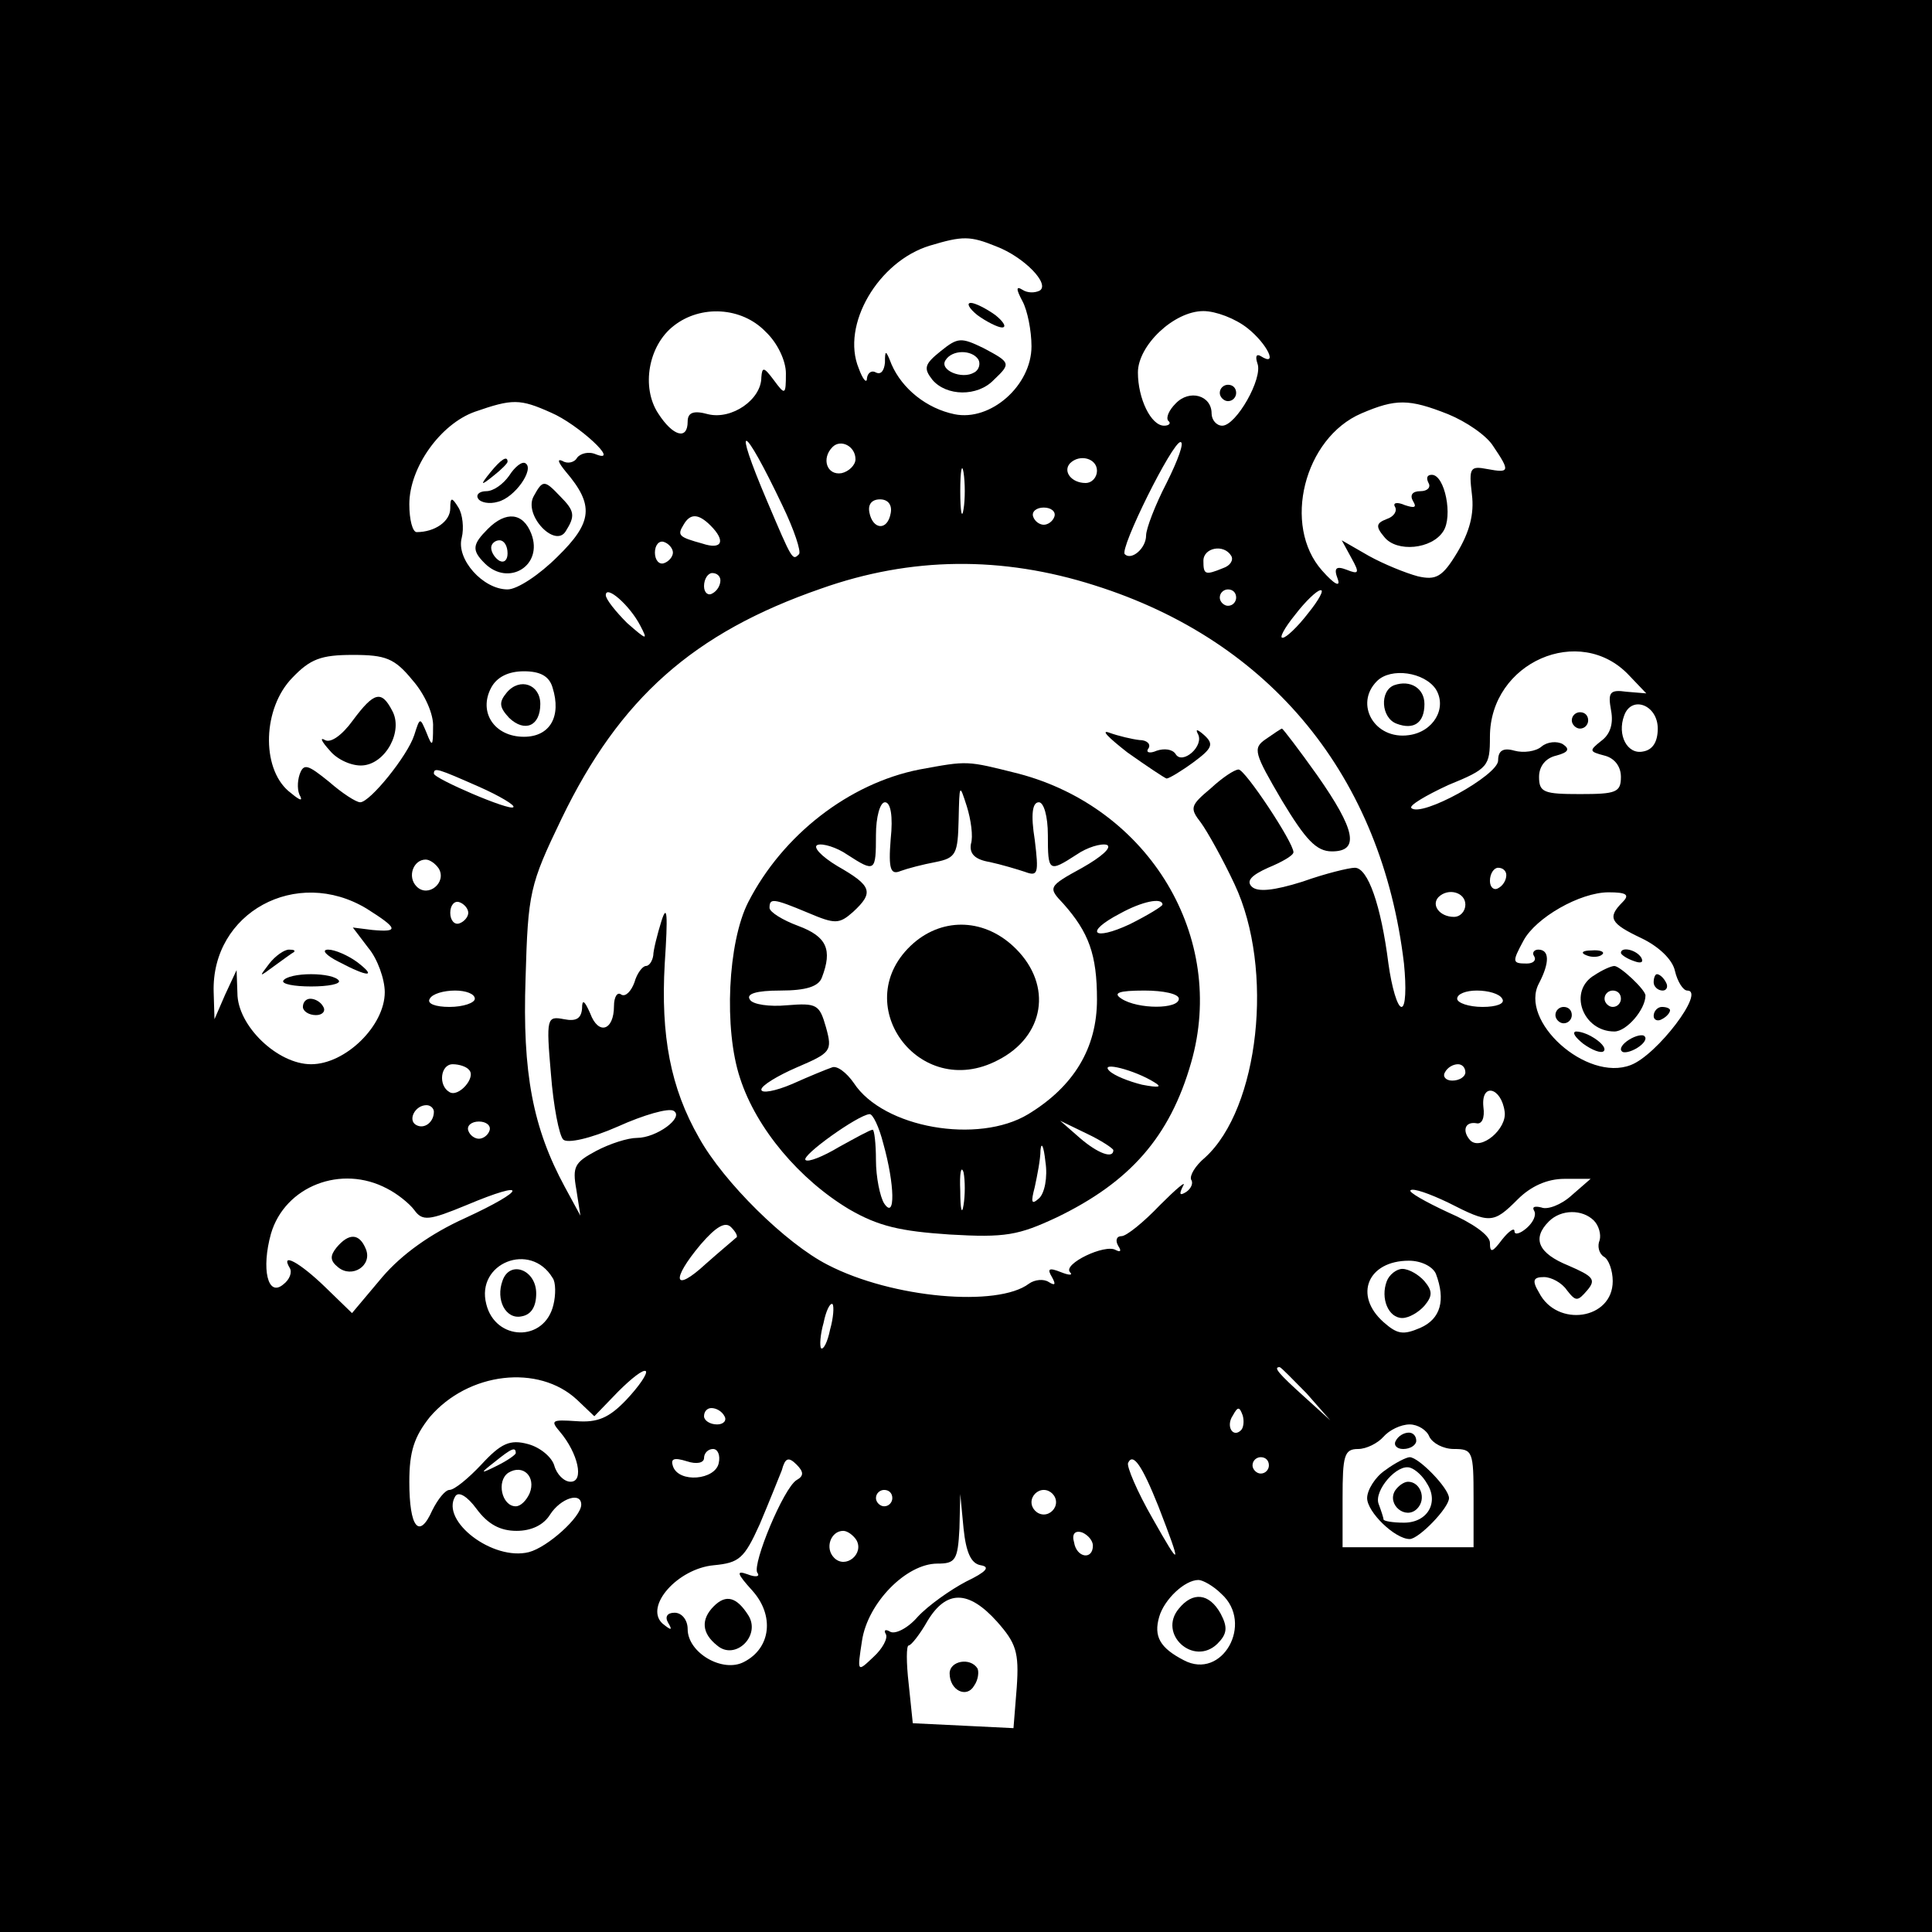 <?xml version="1.0" standalone="no"?>
<!DOCTYPE svg PUBLIC "-//W3C//DTD SVG 20010904//EN"
 "http://www.w3.org/TR/2001/REC-SVG-20010904/DTD/svg10.dtd">
<svg version="1.0" xmlns="http://www.w3.org/2000/svg"
 width="236pt" height="236pt" viewBox="0 0 236 236"
 preserveAspectRatio="xMidYMid meet">

<g transform="translate(0,236) scale(0.1,-0.1)"
fill="#000000" stroke="none">
<path d="M0 1180 l0 -1180 1180 0 1180 0 0 1180 0 1180 -1180 0 -1180 0 0
-1180z m1217 879 c34 -13 66 -46 53 -54 -6 -3 -15 -3 -21 1 -8 5 -8 1 0 -14 6
-11 11 -36 11 -55 0 -48 -50 -92 -94 -83 -34 7 -64 31 -77 61 -7 18 -8 18 -8
2 -1 -10 -5 -15 -11 -12 -5 3 -10 0 -11 -7 0 -7 -5 -2 -10 12 -22 53 24 131
87 150 40 12 49 12 81 -1z m-282 -104 c15 -14 25 -36 25 -51 0 -27 -1 -27 -15
-8 -12 16 -14 16 -15 3 0 -27 -36 -52 -65 -45 -18 5 -25 2 -25 -9 0 -23 -18
-18 -36 10 -21 32 -12 83 19 107 33 26 83 23 112 -7z m589 4 c24 -19 38 -48
16 -34 -5 3 -7 0 -4 -9 7 -18 -26 -76 -43 -76 -7 0 -13 7 -13 15 0 22 -27 30
-44 12 -8 -8 -12 -17 -9 -21 4 -3 1 -6 -5 -6 -16 0 -32 33 -32 65 0 33 44 75
80 75 15 0 39 -9 54 -21z m-851 -103 c33 -14 86 -63 55 -51 -9 4 -19 1 -23 -4
-3 -6 -12 -8 -18 -4 -7 3 -5 -2 4 -13 35 -41 33 -62 -10 -104 -22 -22 -49 -40
-61 -40 -30 0 -63 37 -56 63 3 12 1 29 -4 37 -8 13 -10 13 -10 -1 0 -16 -19
-29 -41 -29 -5 0 -9 15 -9 34 0 45 38 98 80 113 46 16 55 16 93 -1z m1096 -2
c22 -9 47 -26 55 -39 21 -31 20 -33 -7 -28 -21 4 -23 2 -19 -31 3 -24 -3 -46
-18 -71 -18 -30 -26 -34 -48 -29 -15 4 -42 15 -60 25 l-33 19 12 -22 c10 -18
9 -20 -6 -14 -13 5 -16 2 -11 -11 4 -11 -4 -7 -19 10 -49 55 -22 162 48 192
42 18 58 18 106 -1z m-813 -112 c14 -29 23 -56 20 -59 -8 -8 -8 -8 -39 65 -43
101 -30 97 19 -6z m89 57 c0 -7 -8 -15 -17 -17 -18 -3 -25 18 -11 32 10 10 28
1 28 -15z m380 -29 c-14 -27 -25 -56 -25 -64 0 -16 -18 -31 -26 -23 -7 6 58
137 68 137 5 0 -3 -22 -17 -50z m-248 -32 c-2 -13 -4 -3 -4 22 0 25 2 35 4 23
2 -13 2 -33 0 -45z m163 47 c0 -8 -6 -15 -14 -15 -17 0 -28 14 -19 24 12 12
33 6 33 -9z m-252 -52 c-4 -22 -22 -20 -26 1 -2 10 3 16 13 16 10 0 15 -7 13
-17z m200 -4 c-2 -6 -8 -10 -13 -10 -5 0 -11 4 -13 10 -2 6 4 11 13 11 9 0 15
-5 13 -11z m-420 -11 c19 -19 14 -30 -10 -22 -29 8 -31 10 -23 23 8 14 18 14
33 -1z m-46 -33 c0 -5 -5 -11 -11 -13 -6 -2 -11 4 -11 13 0 9 5 15 11 13 6 -2
11 -8 11 -13z m682 -4 c3 -5 -1 -12 -10 -15 -22 -9 -24 -8 -24 9 0 16 25 21
34 6z m-167 -36 c216 -68 351 -234 378 -462 3 -30 2 -53 -3 -53 -5 0 -12 24
-16 53 -9 71 -25 117 -41 117 -7 0 -36 -7 -64 -17 -35 -11 -55 -13 -62 -6 -7
7 0 14 20 23 17 7 31 15 31 19 0 12 -59 101 -67 101 -5 0 -20 -10 -34 -23 -25
-21 -26 -24 -12 -42 8 -11 27 -45 41 -75 49 -104 30 -274 -36 -334 -12 -10
-19 -22 -17 -27 3 -4 0 -11 -6 -15 -8 -5 -9 -3 -4 7 5 8 -8 -3 -28 -23 -20
-21 -41 -38 -47 -38 -6 0 -8 -5 -4 -12 4 -6 3 -8 -3 -5 -13 8 -65 -17 -56 -27
4 -4 -1 -4 -11 0 -15 6 -17 4 -11 -6 5 -9 4 -11 -4 -6 -6 4 -17 3 -24 -2 -38
-29 -167 -18 -246 23 -51 26 -127 101 -157 155 -35 61 -47 125 -42 213 4 60 3
74 -4 52 -5 -16 -10 -36 -10 -42 -1 -7 -5 -13 -9 -13 -4 0 -11 -9 -14 -20 -4
-11 -11 -18 -16 -15 -5 4 -9 -3 -9 -14 0 -30 -19 -36 -29 -9 -7 16 -10 18 -10
6 -1 -12 -7 -16 -22 -13 -21 4 -22 2 -16 -67 3 -39 10 -75 15 -80 5 -5 33 1
67 16 31 14 62 23 68 19 13 -8 -21 -33 -45 -33 -11 0 -33 -7 -50 -16 -26 -14
-29 -19 -24 -47 l5 -32 -19 35 c-39 72 -52 139 -48 255 3 105 5 114 44 195 71
147 161 227 317 281 110 39 221 40 334 4z m-457 6 c0 -6 -4 -13 -10 -16 -5 -3
-10 1 -10 9 0 9 5 16 10 16 6 0 10 -4 10 -9z m-98 -55 c10 -19 8 -18 -16 3
-14 14 -26 29 -26 34 0 13 29 -12 42 -37z m728 34 c0 -5 -4 -10 -10 -10 -5 0
-10 5 -10 10 0 6 5 10 10 10 6 0 10 -4 10 -10z m88 -19 c-13 -17 -27 -30 -31
-30 -5 -1 2 12 15 28 13 17 27 30 31 30 5 1 -2 -12 -15 -28z m392 -76 l21 -22
-24 2 c-21 3 -23 -1 -19 -23 3 -16 -1 -29 -12 -37 -15 -12 -15 -13 4 -18 12
-3 20 -13 20 -26 0 -19 -6 -21 -50 -21 -44 0 -50 2 -50 21 0 13 8 23 21 26 15
4 17 8 8 14 -7 4 -19 3 -26 -3 -7 -6 -22 -8 -33 -5 -14 4 -20 0 -20 -12 0 -18
-94 -70 -106 -58 -3 3 17 15 45 28 49 20 51 23 51 59 0 91 110 139 170 75z
m-1486 -6 c15 -17 26 -42 25 -57 0 -24 -1 -25 -8 -7 -8 19 -8 19 -15 -3 -8
-25 -54 -82 -66 -82 -5 0 -22 11 -38 25 -26 21 -31 23 -36 9 -3 -9 -3 -21 1
-27 3 -7 -3 -3 -15 7 -33 29 -31 101 5 138 22 23 35 28 74 28 40 0 51 -4 73
-31z m171 -9 c11 -35 -3 -60 -35 -60 -36 0 -56 30 -40 60 7 13 21 20 40 20 20
0 31 -6 35 -20z m1079 -2 c14 -23 -3 -52 -33 -56 -42 -6 -67 38 -39 66 17 17
58 11 72 -10z m271 -48 c0 -16 -6 -26 -18 -28 -19 -4 -32 20 -23 44 9 25 41
13 41 -16z m-1440 -71 c25 -11 45 -23 42 -25 -4 -5 -97 35 -97 41 0 8 5 6 55
-16z m-49 -100 c10 -17 -13 -36 -27 -22 -12 12 -4 33 11 33 5 0 12 -5 16 -11z
m1304 -8 c0 -6 -4 -13 -10 -16 -5 -3 -10 1 -10 9 0 9 5 16 10 16 6 0 10 -4 10
-9z m-1392 -41 c38 -24 40 -29 7 -26 l-24 3 19 -25 c11 -13 20 -38 20 -54 0
-41 -48 -88 -90 -88 -41 0 -90 47 -90 87 l-1 28 -14 -30 -13 -30 -1 33 c-3 97
101 154 187 102z m1342 5 c0 -8 -6 -15 -14 -15 -17 0 -28 14 -19 24 12 12 33
6 33 -9z m192 3 c-19 -19 -15 -26 23 -44 21 -10 38 -26 41 -40 3 -13 10 -24
15 -24 23 0 -37 -79 -69 -91 -54 -21 -137 54 -112 100 13 25 13 41 -1 41 -5 0
-8 -4 -5 -8 3 -5 -1 -9 -9 -9 -18 0 -18 2 -4 28 15 28 69 59 104 59 22 0 26
-3 17 -12z m-1410 -13 c0 -5 -5 -11 -11 -13 -6 -2 -11 4 -11 13 0 9 5 15 11
13 6 -2 11 -8 11 -13z m8 -105 c0 -5 -14 -10 -31 -10 -17 0 -28 4 -24 10 3 6
17 10 31 10 13 0 24 -4 24 -10z m1255 0 c4 -6 -7 -10 -24 -10 -17 0 -31 5 -31
10 0 6 11 10 24 10 14 0 28 -4 31 -10z m-1262 -87 c9 -9 -13 -34 -24 -27 -14
8 -11 34 4 34 8 0 17 -3 20 -7z m1217 -3 c0 -5 -7 -10 -16 -10 -8 0 -12 5 -9
10 3 6 10 10 16 10 5 0 9 -4 9 -10z m48 -48 c3 -21 -29 -48 -42 -35 -10 11 -7
23 7 21 7 -2 11 6 9 20 -3 30 22 24 26 -6z m-1308 0 c0 -13 -12 -22 -22 -16
-10 6 -1 24 13 24 5 0 9 -4 9 -8z m68 -23 c-2 -6 -8 -10 -13 -10 -5 0 -11 4
-13 10 -2 6 4 11 13 11 9 0 15 -5 13 -11z m-125 -71 c12 -6 27 -18 33 -26 10
-14 18 -13 64 6 76 32 74 19 -2 -16 -42 -19 -77 -44 -101 -72 l-37 -44 -33 32
c-31 30 -55 43 -43 23 3 -5 0 -14 -8 -20 -19 -16 -27 19 -15 62 17 58 86 85
142 55z m1447 -8 c-13 -12 -30 -18 -37 -15 -8 2 -12 1 -9 -4 3 -5 -1 -14 -9
-21 -8 -7 -15 -9 -15 -4 0 5 -7 0 -15 -10 -12 -16 -15 -17 -15 -4 0 9 -21 24
-51 37 -28 13 -49 25 -46 27 3 3 23 -4 46 -15 51 -26 55 -26 85 4 16 16 36 25
57 25 l32 0 -23 -20z m27 -31 c6 -6 9 -17 7 -24 -3 -7 -1 -16 5 -20 6 -3 11
-17 11 -30 0 -47 -68 -57 -90 -14 -9 15 -7 19 6 19 9 0 22 -7 28 -16 11 -14
13 -14 25 0 11 13 7 17 -23 30 -37 15 -45 33 -24 54 15 15 41 15 55 1z m-1048
-21 c-2 -2 -19 -16 -37 -32 -39 -36 -43 -20 -6 24 19 22 30 28 37 21 6 -6 9
-12 6 -13z m-224 -49 c4 -5 4 -21 1 -33 -11 -46 -71 -44 -82 1 -13 50 54 77
81 32z m1079 5 c12 -32 6 -55 -19 -66 -21 -9 -28 -8 -45 7 -37 33 -19 75 31
75 15 0 29 -7 33 -16z m-740 -68 c-3 -15 -8 -25 -11 -23 -2 3 -1 17 3 31 3 15
8 25 11 23 2 -3 1 -17 -3 -31z m-249 -86 c-21 -22 -35 -28 -61 -26 -30 2 -32
1 -20 -13 22 -26 30 -61 13 -61 -8 0 -17 9 -20 20 -3 10 -17 22 -32 26 -22 6
-33 1 -57 -25 -16 -17 -33 -31 -39 -31 -5 0 -14 -11 -21 -25 -16 -36 -28 -21
-28 35 0 37 6 55 25 79 47 55 133 65 180 21 l21 -20 29 30 c16 16 31 28 34 25
2 -3 -8 -18 -24 -35z m831 8 l29 -33 -32 29 c-31 28 -38 36 -30 36 2 0 16 -15
33 -32z m-711 -28 c3 -5 -1 -10 -9 -10 -9 0 -16 5 -16 10 0 6 4 10 9 10 6 0
13 -4 16 -10z m631 -17 c-10 -10 -19 5 -10 18 6 11 8 11 12 0 2 -7 1 -15 -2
-18z m230 -8 c4 -8 17 -15 30 -15 23 0 24 -3 24 -60 l0 -60 -80 0 -80 0 0 60
c0 52 2 60 19 60 10 0 24 7 31 15 7 8 21 15 32 15 10 0 21 -7 24 -15z m-1116
-20 c0 -2 -10 -9 -22 -15 -22 -11 -22 -10 -4 4 21 17 26 19 26 11z m248 -12
c-4 -21 -49 -25 -56 -4 -3 9 1 11 17 6 12 -4 21 -2 21 4 0 6 5 11 11 11 6 0 9
-8 7 -17z m95 -21 c-16 -10 -54 -102 -48 -113 4 -5 -2 -6 -12 -2 -14 5 -13 1
6 -20 27 -30 23 -70 -10 -87 -26 -14 -69 11 -69 40 0 11 -7 20 -16 20 -9 0
-12 -5 -8 -12 6 -10 4 -10 -7 -1 -22 21 19 67 63 71 31 3 37 8 56 50 11 26 23
56 27 66 4 15 8 17 18 7 9 -9 9 -14 0 -19z m442 -32 c29 -75 28 -77 -7 -15
-19 33 -32 64 -30 68 6 13 17 -3 37 -53z m135 50 c0 -5 -4 -10 -10 -10 -5 0
-10 5 -10 10 0 6 5 10 10 10 6 0 10 -4 10 -10z m-903 -34 c-4 -9 -11 -16 -17
-16 -17 0 -24 31 -9 41 18 11 34 -5 26 -25z m-16 -46 c18 0 33 7 41 20 13 20
38 28 38 12 0 -15 -41 -52 -64 -58 -44 -11 -108 38 -90 68 4 7 15 0 26 -15 14
-19 29 -27 49 -27z m459 40 c0 -5 -4 -10 -10 -10 -5 0 -10 5 -10 10 0 6 5 10
10 10 6 0 10 -4 10 -10z m200 -5 c0 -8 -7 -15 -15 -15 -8 0 -15 7 -15 15 0 8
7 15 15 15 8 0 15 -7 15 -15z m-92 -77 c12 -2 7 -8 -18 -20 -19 -10 -46 -29
-59 -43 -12 -14 -28 -22 -34 -18 -5 3 -8 2 -5 -3 3 -5 -4 -18 -15 -28 -20 -19
-20 -19 -14 20 7 46 54 94 92 94 22 0 25 4 27 43 l1 42 4 -42 c3 -29 9 -43 21
-45z m-152 31 c10 -17 -13 -36 -27 -22 -12 12 -4 33 11 33 5 0 12 -5 16 -11z
m289 -7 c0 -18 -20 -15 -23 4 -3 10 1 15 10 12 7 -3 13 -10 13 -16z m157 -59
c40 -36 1 -106 -46 -81 -29 15 -37 29 -30 53 6 21 31 45 48 45 5 0 18 -7 28
-17z m-274 -34 c23 -26 27 -37 24 -80 l-4 -50 -61 3 -62 3 -5 48 c-3 26 -3 47
0 47 3 0 14 14 23 30 23 38 50 38 85 -1z"/>
<path d="M1194 1975 c11 -8 25 -15 30 -15 6 0 2 7 -8 15 -11 8 -25 15 -30 15
-6 0 -2 -7 8 -15z"/>
<path d="M1149 1931 c-20 -16 -21 -21 -10 -35 17 -20 55 -21 75 0 21 20 21 21
-13 39 -27 13 -31 13 -52 -4z m46 -10 c3 -5 1 -13 -5 -16 -15 -9 -43 3 -35 15
8 13 32 13 40 1z"/>
<path d="M1490 1880 c0 -5 5 -10 10 -10 6 0 10 5 10 10 0 6 -4 10 -10 10 -5 0
-10 -4 -10 -10z"/>
<path d="M599 1783 c-13 -16 -12 -17 4 -4 9 7 17 15 17 17 0 8 -8 3 -21 -13z"/>
<path d="M622 1779 c-7 -10 -19 -19 -28 -19 -8 0 -13 -4 -10 -9 3 -5 14 -7 24
-4 21 5 45 40 34 47 -4 3 -13 -4 -20 -15z"/>
<path d="M652 1754 c-13 -23 26 -64 39 -43 12 19 11 25 -7 43 -19 20 -21 20
-32 0z"/>
<path d="M596 1714 c-19 -19 -20 -26 -4 -42 29 -29 72 -3 57 36 -10 26 -31 28
-53 6z m24 -30 c0 -8 -4 -12 -10 -9 -5 3 -10 10 -10 16 0 5 5 9 10 9 6 0 10
-7 10 -16z"/>
<path d="M1745 1770 c3 -5 -1 -10 -10 -10 -10 0 -13 -5 -9 -12 5 -8 2 -9 -10
-5 -9 4 -15 3 -12 -2 3 -5 -1 -12 -10 -15 -13 -5 -14 -9 -3 -22 15 -19 58 -15
72 7 12 18 2 69 -14 69 -6 0 -7 -4 -4 -10z"/>
<path d="M1377 1441 c24 -17 45 -31 48 -32 3 0 18 9 33 20 23 17 25 22 13 33
-8 7 -11 8 -8 2 9 -15 -19 -39 -27 -25 -4 6 -14 7 -23 4 -9 -4 -14 -2 -10 3 3
5 -2 10 -11 10 -9 1 -26 5 -37 9 -11 4 -1 -6 22 -24z"/>
<path d="M1546 1457 c-16 -11 -14 -17 20 -75 29 -48 42 -62 61 -62 34 0 29 26
-18 93 -22 31 -42 57 -43 57 -1 0 -10 -6 -20 -13z"/>
<path d="M1123 1420 c-86 -17 -167 -80 -209 -162 -25 -49 -30 -155 -10 -215
20 -62 73 -124 133 -160 36 -21 63 -27 123 -31 68 -4 84 -1 131 21 89 43 138
98 164 189 44 153 -51 311 -211 353 -64 16 -61 16 -121 5z m63 -91 c-2 -12 5
-19 23 -22 14 -3 34 -9 43 -12 16 -6 17 -2 12 39 -5 31 -3 46 5 46 6 0 11 -17
11 -40 0 -45 1 -46 35 -24 13 9 30 14 37 12 7 -3 -7 -15 -30 -28 -42 -23 -42
-24 -23 -44 31 -35 41 -62 41 -117 0 -59 -28 -106 -84 -140 -61 -37 -177 -17
-213 38 -9 13 -21 22 -27 19 -6 -2 -28 -11 -48 -20 -21 -9 -38 -12 -38 -7 0 5
20 17 43 27 42 18 44 20 36 49 -8 28 -11 30 -48 27 -21 -2 -42 1 -45 7 -5 7 8
11 37 11 32 0 47 5 51 16 13 34 6 50 -29 63 -19 7 -35 17 -35 22 0 12 4 12 47
-6 33 -14 38 -14 55 1 26 24 23 32 -19 56 -20 12 -31 24 -24 26 6 2 23 -3 36
-12 34 -22 35 -21 35 24 0 22 5 40 11 40 7 0 10 -17 7 -45 -3 -37 0 -44 12
-39 8 3 27 8 43 11 25 5 27 10 28 52 1 44 1 44 10 16 5 -16 8 -37 5 -46z m234
-74 c0 -2 -18 -13 -40 -24 -45 -21 -56 -10 -12 13 27 15 52 20 52 11z m20
-115 c0 -13 -50 -13 -70 0 -11 7 -4 10 28 10 23 0 42 -4 42 -10z m-30 -102
c10 -6 6 -7 -15 -3 -16 4 -34 11 -40 17 -12 12 31 1 55 -14z m-331 -75 c14
-50 15 -94 1 -73 -5 8 -10 32 -10 53 0 20 -2 37 -4 37 -3 0 -21 -10 -41 -21
-20 -12 -38 -19 -41 -16 -6 5 64 55 78 56 4 1 12 -16 17 -36z m281 -8 c0 -11
-19 -4 -41 15 l-24 21 33 -16 c17 -8 32 -18 32 -20z m-91 -59 c-9 -8 -10 -5
-5 14 3 14 7 34 7 45 1 11 4 5 6 -14 3 -19 -1 -39 -8 -45z m-92 -8 c-2 -13 -4
-5 -4 17 -1 22 1 32 4 23 2 -10 2 -28 0 -40z"/>
<path d="M1116 1208 c-82 -72 6 -194 103 -143 57 29 67 91 22 136 -37 37 -88
39 -125 7z"/>
<path d="M1920 1480 c0 -5 5 -10 10 -10 6 0 10 5 10 10 0 6 -4 10 -10 10 -5 0
-10 -4 -10 -10z"/>
<path d="M431 1480 c-13 -18 -27 -28 -34 -24 -7 4 -4 -2 6 -13 9 -11 27 -19
40 -18 28 2 50 42 36 67 -13 25 -22 23 -48 -12z"/>
<path d="M619 1514 c-10 -12 -9 -18 3 -31 19 -18 38 -10 38 17 0 24 -25 33
-41 14z"/>
<path d="M1703 1523 c-18 -7 -16 -40 3 -47 21 -8 34 1 34 24 0 19 -17 30 -37
23z"/>
<path d="M329 1183 c-13 -17 -13 -17 6 -3 11 8 22 16 24 17 2 2 0 3 -6 3 -6 0
-17 -8 -24 -17z"/>
<path d="M414 1185 c36 -19 47 -19 22 0 -11 8 -27 15 -35 15 -9 0 -3 -7 13
-15z"/>
<path d="M346 1162 c-2 -4 13 -7 34 -7 21 0 36 3 34 7 -3 5 -18 8 -34 8 -16 0
-31 -3 -34 -8z"/>
<path d="M370 1130 c0 -5 7 -10 16 -10 8 0 12 5 9 10 -3 6 -10 10 -16 10 -5 0
-9 -4 -9 -10z"/>
<path d="M1938 1193 c7 -3 16 -2 19 1 4 3 -2 6 -13 5 -11 0 -14 -3 -6 -6z"/>
<path d="M1980 1196 c0 -2 7 -7 16 -10 8 -3 12 -2 9 4 -6 10 -25 14 -25 6z"/>
<path d="M1948 1169 c-33 -19 -15 -69 24 -69 15 0 38 27 38 44 0 7 -31 36 -38
36 -4 0 -15 -5 -24 -11z m32 -29 c0 -5 -4 -10 -10 -10 -5 0 -10 5 -10 10 0 6
5 10 10 10 6 0 10 -4 10 -10z"/>
<path d="M2020 1160 c0 -5 5 -10 11 -10 5 0 7 5 4 10 -3 6 -8 10 -11 10 -2 0
-4 -4 -4 -10z"/>
<path d="M1900 1120 c0 -5 5 -10 10 -10 6 0 10 5 10 10 0 6 -4 10 -10 10 -5 0
-10 -4 -10 -10z"/>
<path d="M2020 1119 c0 -5 5 -7 10 -4 6 3 10 8 10 11 0 2 -4 4 -10 4 -5 0 -10
-5 -10 -11z"/>
<path d="M1934 1085 c11 -8 22 -12 25 -9 6 6 -19 24 -34 24 -5 -1 -1 -7 9 -15z"/>
<path d="M1990 1090 c-8 -5 -12 -11 -9 -14 2 -3 11 -1 19 4 8 5 12 11 9 14 -2
3 -11 1 -19 -4z"/>
<path d="M411 836 c-8 -10 -8 -16 2 -24 17 -14 42 2 34 22 -8 20 -21 20 -36 2z"/>
<path d="M614 796 c-9 -24 4 -48 23 -44 12 2 18 12 18 28 0 29 -32 41 -41 16z"/>
<path d="M1694 795 c-8 -21 2 -45 19 -45 8 0 20 7 27 15 10 12 10 18 0 30 -7
8 -19 15 -27 15 -7 0 -16 -7 -19 -15z"/>
<path d="M1705 600 c-3 -5 1 -10 9 -10 9 0 16 5 16 10 0 6 -4 10 -9 10 -6 0
-13 -4 -16 -10z"/>
<path d="M1692 564 c-12 -8 -22 -24 -22 -34 0 -17 34 -50 52 -50 11 0 48 38
48 50 0 12 -37 50 -48 50 -4 0 -18 -7 -30 -16z m51 -16 c15 -23 1 -48 -28 -48
-14 0 -25 2 -25 4 0 2 -3 11 -6 19 -6 16 23 50 39 44 6 -2 15 -10 20 -19z"/>
<path d="M1704 539 c-10 -17 13 -36 27 -22 12 12 4 33 -11 33 -5 0 -12 -5 -16
-11z"/>
<path d="M872 398 c-16 -16 -15 -33 4 -48 22 -19 54 12 38 37 -14 22 -27 26
-42 11z"/>
<path d="M1440 395 c-26 -31 18 -71 47 -43 12 12 13 20 4 37 -14 25 -34 27
-51 6z"/>
<path d="M1160 316 c0 -21 21 -31 30 -15 5 7 6 17 4 21 -9 14 -34 9 -34 -6z"/>
</g>
</svg>
